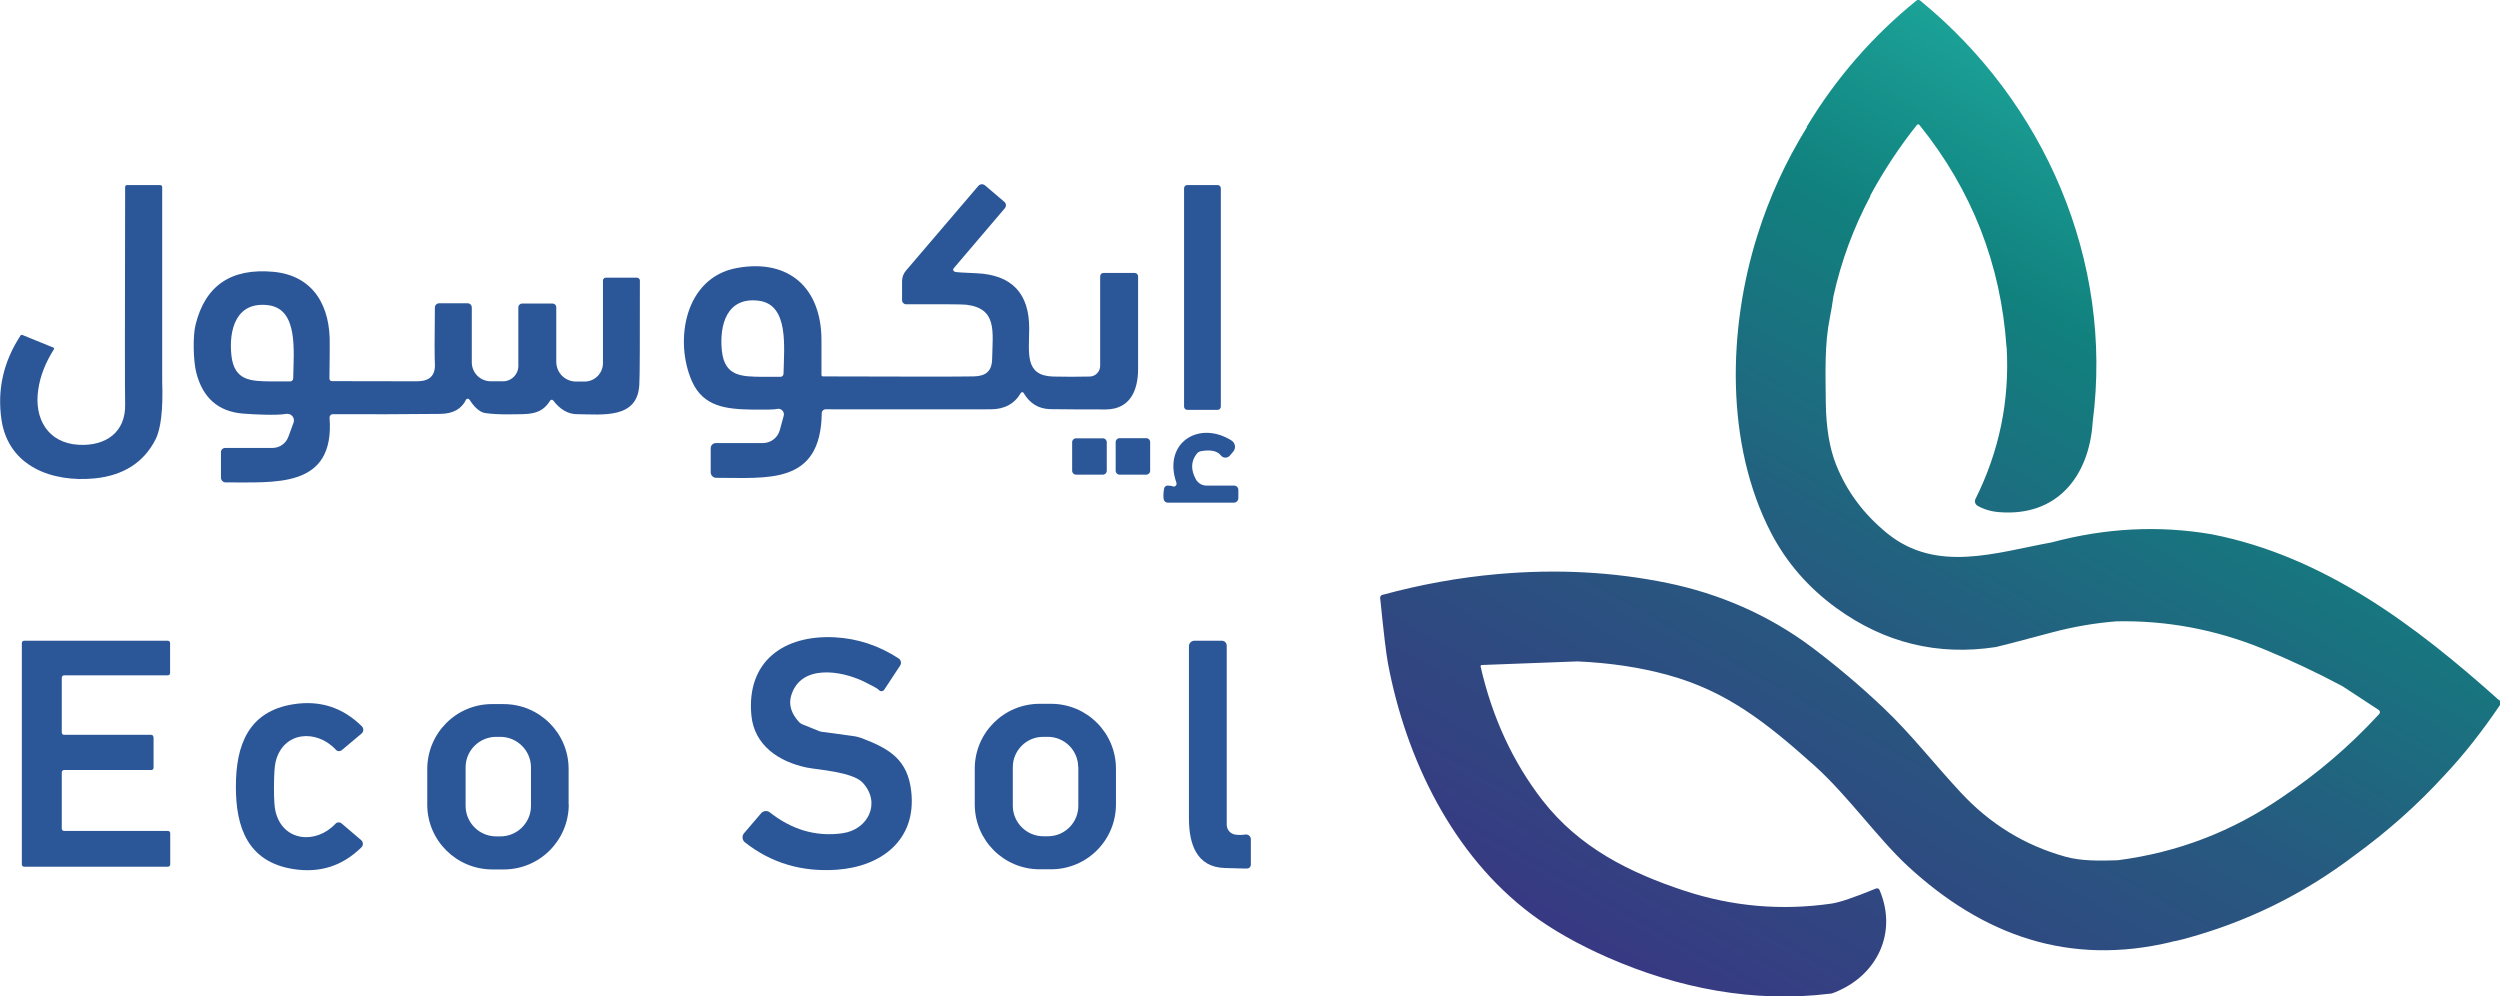 <?xml version="1.0" encoding="UTF-8"?>
<svg id="Layer_2" data-name="Layer 2" xmlns="http://www.w3.org/2000/svg" xmlns:xlink="http://www.w3.org/1999/xlink" viewBox="0 0 174.02 69.36">
  <defs>
    <style>
      .cls-1 {
        fill: url(#New_Gradient_Swatch_2);
      }

      .cls-2 {
        fill: #2b5799;
      }
    </style>
    <linearGradient id="New_Gradient_Swatch_2" data-name="New Gradient Swatch 2" x1="120.79" y1="70.91" x2="165.54" y2="-9.63" gradientUnits="userSpaceOnUse">
      <stop offset="0" stop-color="#373a82"/>
      <stop offset=".3" stop-color="#275980"/>
      <stop offset=".58" stop-color="#11817e"/>
      <stop offset=".86" stop-color="#23baaa"/>
    </linearGradient>
  </defs>
  <g id="Layer_1-2" data-name="Layer 1">
    <path class="cls-1" d="M173.93,48.72c-5.78-5.18-12.19-10.01-19.98-11.53-3.67-.63-7.38-.44-11.12.56-3.93.72-8.03,2.16-11.47-.63-1.63-1.33-2.82-2.92-3.56-4.79-.45-1.14-.69-2.58-.71-4.32-.02-2.13-.09-4.05.28-5.88.1-.5.18-.99.25-1.5.54-2.45,1.4-4.78,2.58-6.99l-.02-.02c.95-1.75,2.03-3.39,3.25-4.92.05-.06.14-.06.18,0,3.65,4.53,5.67,9.69,6.06,15.48h.01c.21,3.71-.51,7.22-2.17,10.55-.09.17-.02.38.15.48.45.25.95.4,1.51.44,3.98.32,6.26-2.45,6.5-6.3h0c1.45-11.2-3.35-22.24-12.01-29.31-.08-.06-.18-.06-.26,0-3.06,2.48-5.61,5.41-7.64,8.79l.02.02c-1.47,2.37-2.62,4.88-3.45,7.53-2.05,6.5-2.26,14.53.96,20.73,1.07,2.05,2.58,3.79,4.53,5.21,3.35,2.43,7.05,3.34,11.11,2.72.09-.01,1.4-.35,3.91-1.02,1.47-.39,2.96-.65,4.48-.77,3.51-.07,6.9.57,10.17,1.9,1.88.77,3.74,1.64,5.57,2.62l2.52,1.65c.09.06.11.19.04.27l-.11.12c-1.99,2.15-4.2,4.04-6.64,5.67-3.48,2.4-7.29,3.86-11.45,4.4-1.22.04-2.53.07-3.66-.25-2.81-.78-5.24-2.27-7.28-4.47-1.86-2-3.46-4.07-5.37-5.88-1.59-1.51-3.25-2.91-4.96-4.2-3.08-2.32-6.57-3.78-10.09-4.5-3.8-.78-7.73-.98-11.8-.62h0c-2.72.24-5.4.73-8.04,1.45-.1.02-.16.12-.15.21.24,2.39.42,3.91.54,4.54,1.25,6.65,4.49,13.37,10.02,17.5,1.45,1.08,3.22,2.08,5.31,3,4.89,2.14,10.14,3.16,15.43,2.51.11,0,.21-.04.31-.08,2.99-1.17,4.42-4.17,3.15-7.14-.04-.1-.15-.14-.25-.1-1.51.62-2.54.97-3.11,1.05-3.48.5-6.88.2-10.2-.89-3.85-1.27-7.34-3.01-9.9-6.3-2.07-2.67-3.5-5.78-4.31-9.32-.01-.05.03-.1.08-.1l6.66-.25h.01c2.25.1,4.36.41,6.34.96,4.05,1.12,6.81,3.3,10.18,6.32,2.3,2.07,4.38,5.04,6.49,6.99,5.19,4.78,11.18,6.98,18.36,5.25,0,0,0,0,0-.01.25-.04.5-.1.77-.17,4.37-1.16,8.36-3.11,11.96-5.85,2.26-1.64,4.35-3.49,6.25-5.57,1.33-1.41,2.61-3.04,3.85-4.87.08-.12.06-.27-.05-.37Z"/>
    <path class="cls-2" d="M66.45,18.92c.14.03.65.07,1.53.1,2.44.11,3.67,1.39,3.66,3.85,0,1.7-.34,3.28,1.66,3.34.88.02,1.73.02,2.56,0,.4-.01.72-.34.72-.75v-6.23c0-.13.1-.23.23-.23h2.18c.12,0,.23.1.23.23,0,2.36,0,4.51,0,6.44,0,1.46-.52,2.81-2.23,2.83-1.3,0-2.6,0-3.89-.02-.8-.02-1.42-.39-1.85-1.13-.04-.07-.15-.07-.19,0-.44.76-1.14,1.14-2.1,1.14-2.98,0-6.81.01-11.49,0-.15,0-.27.12-.27.27-.06,5.03-3.8,4.49-7.34,4.5-.22,0-.39-.17-.39-.39v-1.67c0-.2.16-.36.36-.36h3.27c.55,0,1.04-.37,1.18-.9l.27-.99c.09-.3-.2-.57-.49-.48-.12.04-.7.05-1.73.04-1.76-.03-3.37-.19-4.16-1.96-1.25-2.81-.53-7.24,3.14-7.9,3.61-.65,5.87,1.4,5.87,5.03,0,1.54,0,2.35,0,2.42,0,.06.05.1.1.1,5.88.02,9.37.02,10.47,0,.85-.01,1.3-.34,1.31-1.23.04-1.91.36-3.5-1.8-3.76-.27-.03-1.67-.04-4.18-.03-.16,0-.29-.13-.29-.29v-1.31c0-.27.09-.53.27-.74l5.04-5.9c.12-.14.32-.15.46-.04l1.35,1.15c.13.11.15.31.03.45l-3.56,4.18c-.07.08-.03.2.07.22M54.54,26.01c.04-1.89.37-4.77-1.68-5.07-2.28-.32-2.8,1.7-2.61,3.49.19,1.77,1.37,1.78,2.77,1.8.65,0,1.09,0,1.31,0,.12,0,.21-.1.21-.22h0Z"/>
    <path class="cls-2" d="M1.43,23.34s.07-.05.11-.03l2.19.89s.06.07.03.1c-.6.95-.97,1.89-1.1,2.84-.3,2.03.7,3.7,2.8,3.82,1.9.11,3.31-.87,3.25-2.85-.02-.7-.02-5.73,0-15.1,0-.07.06-.13.13-.13h2.31c.08,0,.14.07.14.14,0,8.72,0,13.23,0,13.52.07,1.96-.09,3.32-.47,4.06-.82,1.6-2.24,2.5-4.23,2.7-2.97.29-5.98-.83-6.48-4.04-.32-2.11.12-4.08,1.33-5.92h0Z"/>
    <path class="cls-2" d="M84.98,28.3c0,.13-.1.23-.23.23h-2.1c-.13,0-.23-.1-.23-.23v-15.19c0-.13.1-.23.23-.23h2.1c.13,0,.23.1.23.23v15.19h0Z"/>
    <path class="cls-2" d="M32.44,27.82c-.31.65-.91.98-1.78.99-2.51.03-5,.03-7.49.02-.14,0-.24.11-.23.25.38,4.98-3.86,4.47-7.23,4.5-.18,0-.33-.15-.33-.33v-1.78c0-.16.13-.29.29-.29h3.3c.49,0,.93-.31,1.1-.77l.36-.98c.13-.34-.16-.68-.52-.62-.64.12-2.24.04-2.99-.02-1.74-.14-2.83-1.11-3.27-2.9-.19-.78-.24-2.48-.04-3.28.67-2.73,2.47-3.96,5.42-3.69,2.85.27,3.98,2.46,3.92,5.07,0,.18,0,.97-.02,2.37,0,.09.08.17.17.17,1.88,0,3.86,0,5.93.01.87,0,1.29-.4,1.24-1.23-.02-.37-.03-1.67,0-3.9,0-.16.13-.3.3-.3h1.98c.16,0,.29.13.29.29v3.82c0,.73.59,1.32,1.32,1.32h.86c.59,0,1.06-.48,1.06-1.07v-4.08c0-.14.12-.26.26-.26h2.13c.13,0,.25.11.25.25v3.8c0,.77.62,1.38,1.38,1.38h.59c.7,0,1.28-.57,1.28-1.28v-5.76c0-.1.09-.19.19-.19h2.18c.11,0,.2.09.2.2,0,4.21,0,6.62-.04,7.26-.13,2.38-2.53,2.06-4.34,2.04-.61,0-1.17-.32-1.65-.95-.06-.08-.17-.07-.22.01-.64,1.05-1.59.93-2.76.95-.73.01-1.32-.02-1.77-.09-.11-.02-.22-.06-.32-.12-.27-.16-.52-.43-.76-.81-.06-.09-.2-.09-.24.01M20.41,26.32c.03-1.89.36-4.78-1.7-5.07-2.28-.31-2.8,1.71-2.6,3.51.2,1.77,1.38,1.77,2.78,1.79.65,0,1.09,0,1.31,0,.12,0,.21-.1.21-.22h0Z"/>
    <path class="cls-2" d="M85.9,33.8c.16,0,.3.13.3.3v.57c0,.18-.14.32-.32.32h-4.6c-.12,0-.24-.09-.27-.21-.04-.16-.04-.42.02-.77.02-.12.12-.21.24-.21.17,0,.29.02.36.05.15.07.31-.08.26-.24-.97-2.77,1.55-4.38,3.83-2.95.27.17.33.54.12.78l-.23.27c-.17.2-.47.19-.63-.01-.24-.31-.69-.41-1.36-.3-.13.02-.25.09-.33.2-.39.51-.41,1.1-.05,1.76.15.27.43.44.74.44h1.91Z"/>
    <path class="cls-2" d="M77.04,32.77c0,.15-.12.27-.27.27h-1.87c-.15,0-.27-.12-.27-.27v-1.99c0-.15.12-.27.27-.27h1.87c.15,0,.27.12.27.27v1.99h0Z"/>
    <path class="cls-2" d="M80.06,32.77c0,.15-.12.27-.27.27h-1.86c-.15,0-.27-.12-.27-.27v-2c0-.15.12-.27.27-.27h1.86c.15,0,.27.12.27.27v2h0Z"/>
    <path class="cls-2" d="M61.18,48.03c-.07-.09-.42-.28-1.05-.59-1.61-.78-4.41-1.22-5.06.99-.18.62,0,1.23.55,1.83.06.06.13.11.21.15l1.24.5s.05.02.08.02l2.2.3c.24.03.48.09.71.18,1.87.72,3.13,1.48,3.37,3.68.38,3.35-2.05,5.23-5.18,5.45-2.44.17-4.58-.47-6.4-1.91-.19-.15-.22-.44-.06-.63l1.19-1.39c.15-.18.43-.21.61-.06,1.48,1.16,3.14,1.72,5.06,1.45,1.77-.25,2.7-2.1,1.41-3.51-.7-.77-3.17-.91-3.89-1.06-1.94-.4-3.68-1.54-3.87-3.66-.34-3.74,2.26-5.58,5.78-5.41,1.6.08,3.09.57,4.47,1.47.17.11.22.34.1.51l-1.1,1.67c-.09.13-.28.14-.38.01h0Z"/>
    <path class="cls-2" d="M10.69,51.34v2.1c0,.09-.07.16-.16.16h-6.07c-.09,0-.16.07-.16.16v3.92c0,.09.07.16.16.16h7.23c.09,0,.16.07.16.16v2.17c0,.09-.07.16-.16.16H1.68c-.09,0-.16-.07-.16-.16v-15.41c0-.09.07-.16.16-.16h10c.09,0,.16.07.16.16v2.09c0,.09-.07.16-.16.16h-7.22c-.09,0-.16.07-.16.16v3.82c0,.09.07.16.16.16h6.06c.09,0,.16.07.16.16h0Z"/>
    <path class="cls-2" d="M86.76,60.46s-.52-.02-1.51-.04c-1.98-.06-2.49-1.7-2.49-3.45,0-3.99,0-7.99,0-11.99,0-.21.17-.38.38-.38h1.91c.19,0,.34.15.34.35v12.46c0,.33.24.62.57.68.21.04.45.04.72,0,.2-.03.39.12.39.33v1.76c0,.17-.14.3-.31.27h0Z"/>
    <path class="cls-2" d="M19.07,54.75c0,.86.03,1.44.11,1.74.51,2.11,2.83,2.29,4.17.85.11-.12.3-.13.43-.02l1.36,1.16c.15.13.16.36.02.5-1.33,1.31-2.92,1.81-4.77,1.51-3.15-.51-3.98-2.91-3.97-5.75,0-2.84.85-5.23,4.01-5.72,1.85-.29,3.44.23,4.76,1.54.14.14.13.37-.02.5l-1.37,1.15c-.13.11-.32.1-.43-.03-1.34-1.44-3.65-1.28-4.18.83-.08.3-.11.88-.12,1.74h0Z"/>
    <path class="cls-2" d="M39.59,55.99c0,2.5-2.02,4.53-4.52,4.53h-.8c-2.5,0-4.53-2.02-4.53-4.51v-2.47c0-2.5,2.01-4.53,4.51-4.53h.8c2.5,0,4.53,2.02,4.53,4.51v2.47M36.96,53.42c0-1.17-.95-2.12-2.12-2.13h-.3c-1.17,0-2.13.95-2.13,2.12v2.68c0,1.17.94,2.12,2.12,2.13h.3c1.17,0,2.13-.95,2.13-2.12v-2.68h0Z"/>
    <path class="cls-2" d="M77.68,55.99c0,2.5-2.02,4.52-4.52,4.52h-.79c-2.5,0-4.52-2.02-4.52-4.52v-2.48c0-2.5,2.02-4.52,4.52-4.52h.79c2.5,0,4.52,2.02,4.52,4.52v2.48M75.05,53.4c0-1.17-.96-2.12-2.13-2.11h-.31c-1.17,0-2.12.96-2.11,2.13v2.68c.01,1.17.97,2.12,2.14,2.11h.31c1.17,0,2.12-.96,2.11-2.13v-2.68h0Z"/>
  </g>
</svg>